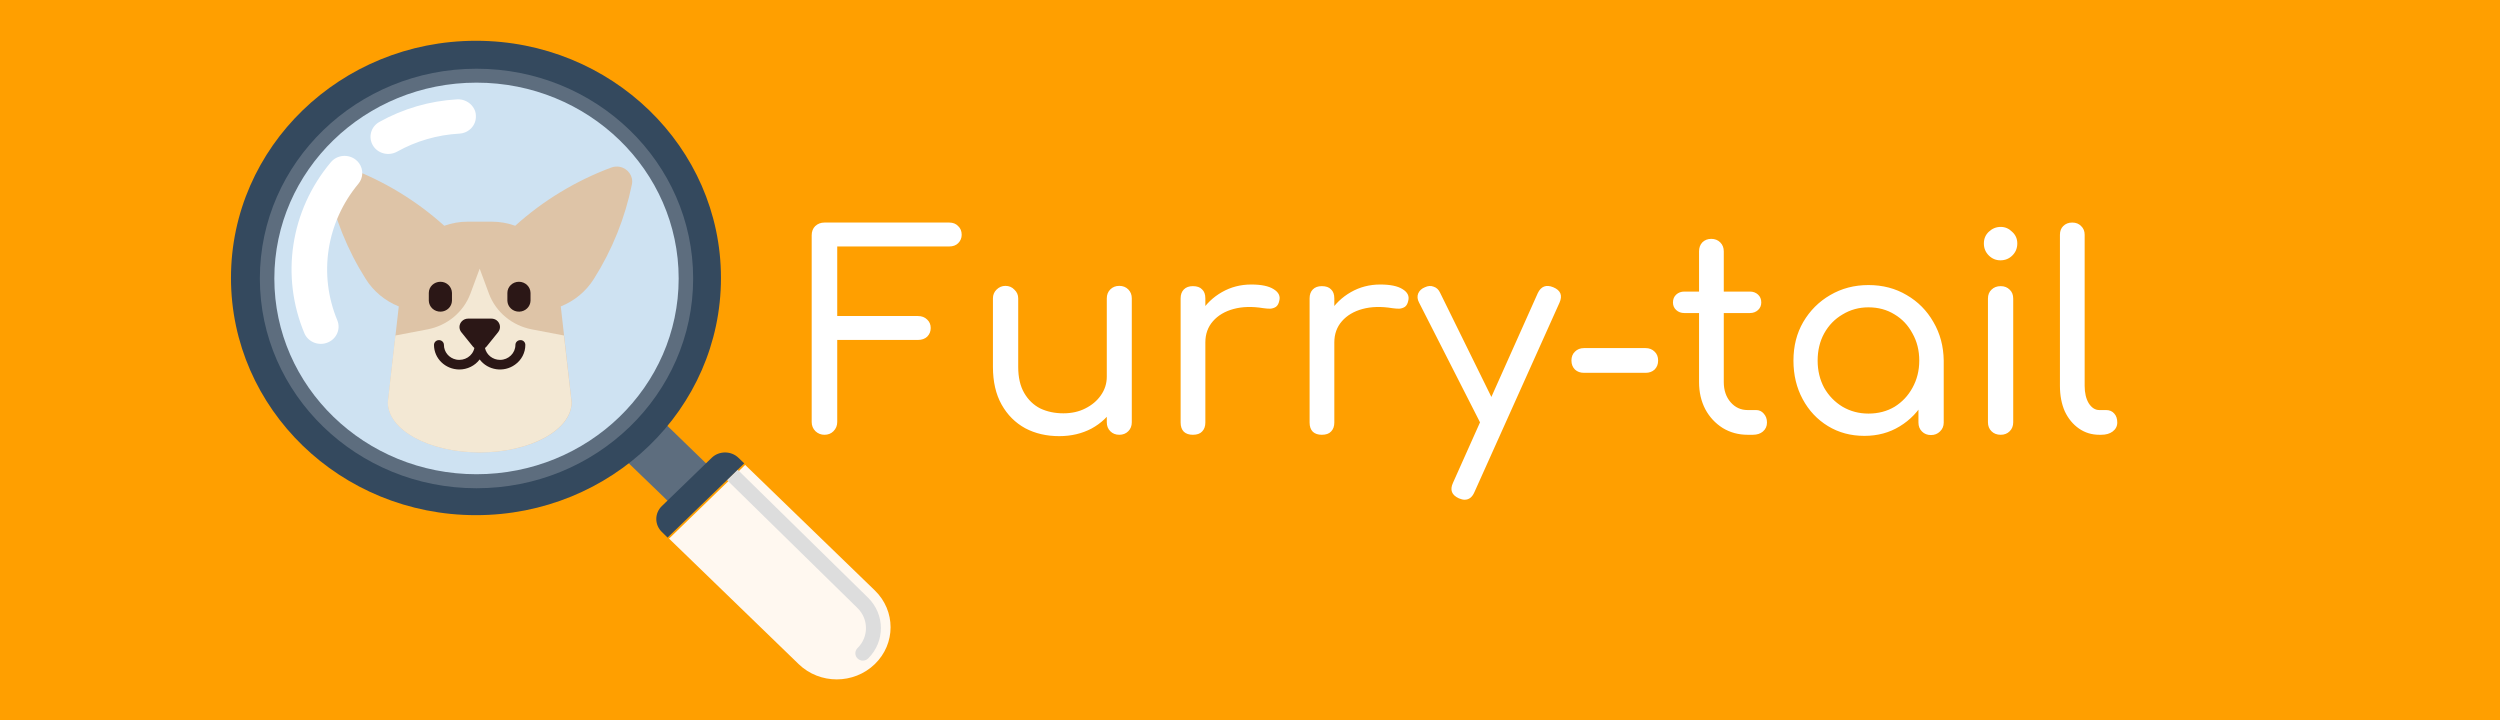 <svg width="184" height="53" viewBox="0 0 184 53" fill="none" xmlns="http://www.w3.org/2000/svg">
<rect width="184" height="53" fill="#FF9F00"/>
<path d="M60.68 32C60.427 32 60.207 31.913 60.02 31.74C59.833 31.553 59.74 31.327 59.74 31.06V17.32C59.74 17.04 59.827 16.813 60 16.64C60.187 16.467 60.413 16.38 60.68 16.38H69.86C70.14 16.38 70.36 16.467 70.52 16.64C70.693 16.8 70.78 17.013 70.78 17.28C70.78 17.52 70.693 17.727 70.52 17.9C70.36 18.06 70.14 18.14 69.86 18.14H61.62V23.26H67.56C67.84 23.26 68.067 23.347 68.24 23.52C68.413 23.68 68.5 23.887 68.5 24.14C68.5 24.393 68.413 24.607 68.24 24.78C68.067 24.94 67.84 25.02 67.56 25.02H61.62V31.06C61.62 31.327 61.527 31.553 61.34 31.74C61.167 31.913 60.947 32 60.68 32ZM77.96 32.1C77.027 32.1 76.193 31.907 75.46 31.52C74.727 31.12 74.147 30.54 73.72 29.78C73.293 29.02 73.08 28.093 73.08 27V21.96C73.08 21.707 73.167 21.493 73.34 21.32C73.527 21.133 73.747 21.04 74 21.04C74.267 21.04 74.487 21.133 74.66 21.32C74.847 21.493 74.94 21.707 74.94 21.96V27C74.94 27.773 75.087 28.413 75.38 28.92C75.673 29.427 76.067 29.807 76.56 30.06C77.067 30.3 77.633 30.42 78.26 30.42C78.873 30.42 79.413 30.3 79.88 30.06C80.36 29.82 80.74 29.5 81.02 29.1C81.313 28.687 81.46 28.227 81.46 27.72H82.66C82.633 28.547 82.413 29.293 82 29.96C81.6 30.627 81.047 31.153 80.34 31.54C79.633 31.913 78.84 32.1 77.96 32.1ZM82.38 32C82.113 32 81.893 31.913 81.72 31.74C81.547 31.567 81.46 31.347 81.46 31.08V21.96C81.46 21.693 81.547 21.473 81.72 21.3C81.893 21.127 82.113 21.04 82.38 21.04C82.647 21.04 82.867 21.127 83.04 21.3C83.213 21.473 83.3 21.693 83.3 21.96V31.08C83.3 31.347 83.213 31.567 83.04 31.74C82.867 31.913 82.647 32 82.38 32ZM87.734 25.2C87.76 24.387 87.967 23.66 88.354 23.02C88.754 22.38 89.28 21.873 89.934 21.5C90.587 21.127 91.307 20.94 92.094 20.94C92.827 20.94 93.374 21.053 93.734 21.28C94.107 21.507 94.247 21.793 94.154 22.14C94.114 22.34 94.034 22.487 93.914 22.58C93.794 22.66 93.654 22.707 93.494 22.72C93.334 22.72 93.16 22.707 92.974 22.68C92.16 22.547 91.434 22.567 90.794 22.74C90.154 22.913 89.647 23.213 89.274 23.64C88.9 24.067 88.714 24.587 88.714 25.2H87.734ZM87.794 32C87.514 32 87.294 31.927 87.134 31.78C86.974 31.62 86.894 31.393 86.894 31.1V21.96C86.894 21.68 86.974 21.46 87.134 21.3C87.294 21.14 87.514 21.06 87.794 21.06C88.1 21.06 88.327 21.14 88.474 21.3C88.634 21.447 88.714 21.667 88.714 21.96V31.1C88.714 31.38 88.634 31.6 88.474 31.76C88.327 31.92 88.1 32 87.794 32ZM97.226 25.2C97.253 24.387 97.459 23.66 97.846 23.02C98.246 22.38 98.773 21.873 99.426 21.5C100.079 21.127 100.799 20.94 101.586 20.94C102.319 20.94 102.866 21.053 103.226 21.28C103.599 21.507 103.739 21.793 103.646 22.14C103.606 22.34 103.526 22.487 103.406 22.58C103.286 22.66 103.146 22.707 102.986 22.72C102.826 22.72 102.653 22.707 102.466 22.68C101.653 22.547 100.926 22.567 100.286 22.74C99.646 22.913 99.139 23.213 98.766 23.64C98.393 24.067 98.206 24.587 98.206 25.2H97.226ZM97.286 32C97.006 32 96.786 31.927 96.626 31.78C96.466 31.62 96.386 31.393 96.386 31.1V21.96C96.386 21.68 96.466 21.46 96.626 21.3C96.786 21.14 97.006 21.06 97.286 21.06C97.593 21.06 97.819 21.14 97.966 21.3C98.126 21.447 98.206 21.667 98.206 21.96V31.1C98.206 31.38 98.126 31.6 97.966 31.76C97.819 31.92 97.593 32 97.286 32ZM107.798 36.78C107.678 36.78 107.538 36.747 107.378 36.68C106.845 36.44 106.698 36.06 106.938 35.54L113.178 21.58C113.418 21.073 113.798 20.927 114.318 21.14C114.865 21.367 115.018 21.747 114.778 22.28L108.518 36.22C108.358 36.593 108.118 36.78 107.798 36.78ZM110.118 31.6C109.878 31.707 109.658 31.72 109.458 31.64C109.258 31.56 109.098 31.407 108.978 31.18L104.438 22.26C104.318 22.033 104.298 21.813 104.378 21.6C104.471 21.387 104.638 21.233 104.878 21.14C105.105 21.033 105.318 21.02 105.518 21.1C105.731 21.167 105.891 21.32 105.998 21.56L110.378 30.46C110.511 30.7 110.558 30.927 110.518 31.14C110.478 31.34 110.345 31.493 110.118 31.6ZM116.578 27.44C116.311 27.44 116.091 27.36 115.918 27.2C115.745 27.027 115.658 26.807 115.658 26.54C115.658 26.26 115.745 26.04 115.918 25.88C116.091 25.707 116.311 25.62 116.578 25.62H121.118C121.385 25.62 121.605 25.707 121.778 25.88C121.951 26.04 122.038 26.26 122.038 26.54C122.038 26.807 121.951 27.027 121.778 27.2C121.605 27.36 121.385 27.44 121.118 27.44H116.578ZM128.63 32C127.95 32 127.337 31.833 126.79 31.5C126.244 31.153 125.817 30.693 125.51 30.12C125.204 29.533 125.05 28.867 125.05 28.12V18.5C125.05 18.233 125.13 18.013 125.29 17.84C125.464 17.667 125.684 17.58 125.95 17.58C126.217 17.58 126.437 17.667 126.61 17.84C126.784 18.013 126.87 18.233 126.87 18.5V28.12C126.87 28.72 127.037 29.213 127.37 29.6C127.704 29.987 128.124 30.18 128.63 30.18H129.25C129.477 30.18 129.664 30.267 129.81 30.44C129.97 30.613 130.05 30.833 130.05 31.1C130.05 31.367 129.95 31.587 129.75 31.76C129.564 31.92 129.317 32 129.01 32H128.63ZM123.97 23.04C123.73 23.04 123.53 22.967 123.37 22.82C123.21 22.673 123.13 22.487 123.13 22.26C123.13 22.02 123.21 21.827 123.37 21.68C123.53 21.533 123.73 21.46 123.97 21.46H128.79C129.03 21.46 129.23 21.533 129.39 21.68C129.55 21.827 129.63 22.02 129.63 22.26C129.63 22.487 129.55 22.673 129.39 22.82C129.23 22.967 129.03 23.04 128.79 23.04H123.97ZM137.218 32.08C136.218 32.08 135.324 31.84 134.538 31.36C133.751 30.88 133.131 30.22 132.678 29.38C132.224 28.54 131.998 27.593 131.998 26.54C131.998 25.473 132.238 24.527 132.718 23.7C133.211 22.86 133.871 22.2 134.698 21.72C135.538 21.227 136.478 20.98 137.518 20.98C138.571 20.98 139.511 21.227 140.338 21.72C141.164 22.2 141.818 22.86 142.298 23.7C142.791 24.54 143.044 25.487 143.058 26.54L142.338 26.72C142.338 27.733 142.111 28.647 141.658 29.46C141.204 30.273 140.591 30.913 139.818 31.38C139.058 31.847 138.191 32.08 137.218 32.08ZM137.518 30.44C138.238 30.44 138.878 30.273 139.438 29.94C139.998 29.593 140.438 29.127 140.758 28.54C141.091 27.94 141.258 27.273 141.258 26.54C141.258 25.793 141.091 25.127 140.758 24.54C140.438 23.94 139.998 23.473 139.438 23.14C138.878 22.793 138.238 22.62 137.518 22.62C136.824 22.62 136.191 22.793 135.618 23.14C135.044 23.473 134.591 23.94 134.258 24.54C133.938 25.127 133.778 25.793 133.778 26.54C133.778 27.273 133.938 27.94 134.258 28.54C134.591 29.127 135.044 29.593 135.618 29.94C136.191 30.273 136.824 30.44 137.518 30.44ZM142.118 32.02C141.851 32.02 141.631 31.933 141.458 31.76C141.284 31.587 141.198 31.367 141.198 31.1V27.9L141.578 25.98L143.058 26.54V31.1C143.058 31.367 142.964 31.587 142.778 31.76C142.604 31.933 142.384 32.02 142.118 32.02ZM147.253 32C146.973 32 146.747 31.913 146.573 31.74C146.4 31.567 146.313 31.347 146.313 31.08V21.98C146.313 21.7 146.4 21.48 146.573 21.32C146.747 21.147 146.973 21.06 147.253 21.06C147.52 21.06 147.74 21.147 147.913 21.32C148.087 21.48 148.173 21.7 148.173 21.98V31.08C148.173 31.347 148.087 31.567 147.913 31.74C147.74 31.913 147.52 32 147.253 32ZM147.233 19.16C146.9 19.16 146.613 19.04 146.373 18.8C146.133 18.56 146.013 18.267 146.013 17.92C146.013 17.573 146.133 17.287 146.373 17.06C146.627 16.82 146.92 16.7 147.253 16.7C147.573 16.7 147.853 16.82 148.093 17.06C148.347 17.287 148.473 17.573 148.473 17.92C148.473 18.267 148.353 18.56 148.113 18.8C147.873 19.04 147.58 19.16 147.233 19.16ZM154.511 32C153.951 32 153.451 31.847 153.011 31.54C152.571 31.233 152.224 30.813 151.971 30.28C151.731 29.733 151.611 29.107 151.611 28.4V17.28C151.611 17.013 151.691 16.8 151.851 16.64C152.024 16.467 152.244 16.38 152.511 16.38C152.791 16.38 153.011 16.467 153.171 16.64C153.344 16.8 153.431 17.013 153.431 17.28V28.4C153.431 28.92 153.531 29.347 153.731 29.68C153.944 30.013 154.204 30.18 154.511 30.18H155.011C155.264 30.18 155.464 30.267 155.611 30.44C155.758 30.6 155.831 30.82 155.831 31.1C155.831 31.367 155.718 31.587 155.491 31.76C155.278 31.92 154.998 32 154.651 32H154.511Z" fill="white"/>
<g clip-path="url(#clip0_1_4)">
<path d="M46.051 33.878L47.265 35.053L48.689 36.424L49.234 36.959L52.074 34.209L48.899 31.128L46.051 33.878Z" fill="#5D6D7E"/>
<path d="M54.845 34.217L64.386 43.454C65.934 44.953 65.934 47.379 64.386 48.879C62.837 50.378 60.331 50.378 58.782 48.879L49.242 39.642L54.845 34.217Z" fill="#FFF8F0"/>
<path d="M53.498 35.324L54.276 34.556L63.895 43.996C65.148 45.24 65.148 47.221 63.895 48.464C63.794 48.562 63.654 48.623 63.506 48.623C63.358 48.623 63.218 48.562 63.117 48.464C62.899 48.254 62.899 47.914 63.117 47.696C63.942 46.882 63.942 45.571 63.117 44.758L53.498 35.324Z" fill="#DDDDDD"/>
<path d="M49.133 39.566L54.775 34.104L54.354 33.697C53.81 33.169 52.922 33.169 52.378 33.697L48.712 37.246C48.167 37.773 48.167 38.624 48.712 39.152L49.133 39.566Z" fill="#34495E"/>
<path d="M17 20.451C17 10.815 25.078 3.001 35.031 3.001C44.985 3.001 53.063 10.822 53.063 20.459C53.063 30.095 44.992 37.916 35.031 37.916C25.07 37.916 17 30.095 17 20.451Z" fill="#34495E"/>
<path d="M35.07 35.935C43.88 35.935 51.016 29.026 51.016 20.497C51.016 11.967 43.88 5.058 35.07 5.058C26.269 5.058 19.125 11.967 19.125 20.497C19.125 29.018 26.261 35.935 35.07 35.935Z" fill="#5D6D7E"/>
<path d="M35.07 34.903C43.288 34.903 49.95 28.453 49.95 20.497C49.95 12.54 43.288 6.083 35.07 6.083C26.852 6.083 20.191 12.54 20.191 20.497C20.191 28.453 26.852 34.903 35.07 34.903Z" fill="#CEE2F2"/>
<path d="M44.992 12.329C42.37 13.309 39.973 14.763 37.919 16.616C37.374 16.42 36.79 16.315 36.206 16.315H34.409C33.825 16.315 33.242 16.42 32.697 16.616C30.642 14.763 28.245 13.309 25.623 12.329C25.039 12.118 24.385 12.404 24.168 12.97C24.09 13.158 24.074 13.361 24.113 13.557C24.611 16.021 25.561 18.387 26.915 20.527C27.483 21.438 28.339 22.147 29.35 22.553L28.549 29.606C28.549 31.648 31.576 33.297 35.312 33.297C39.047 33.297 42.074 31.648 42.074 29.606L41.273 22.553C42.284 22.147 43.14 21.438 43.709 20.527C45.063 18.387 46.012 16.021 46.51 13.557C46.627 12.962 46.214 12.389 45.599 12.276C45.397 12.239 45.187 12.261 45 12.329H44.992Z" fill="#DEC4A7"/>
<path d="M42.066 29.606L41.506 24.693L39.14 24.241C37.685 23.962 36.494 22.968 35.989 21.619L35.304 19.773L34.619 21.619C34.113 22.968 32.922 23.962 31.467 24.241L29.101 24.693L28.541 29.606C28.541 31.648 31.568 33.298 35.304 33.298C39.039 33.298 42.066 31.64 42.066 29.606Z" fill="#F3E8D4"/>
<path d="M38.3 25.032C38.097 25.032 37.934 25.191 37.934 25.386C37.934 25.989 37.428 26.486 36.806 26.486C36.269 26.486 35.809 26.125 35.693 25.612C35.739 25.582 35.77 25.545 35.809 25.507L36.665 24.445C36.883 24.173 36.829 23.789 36.556 23.578C36.448 23.495 36.307 23.45 36.167 23.45H34.455C34.105 23.45 33.817 23.729 33.817 24.068C33.817 24.203 33.864 24.339 33.949 24.445L34.806 25.507C34.837 25.545 34.876 25.582 34.914 25.612C34.79 26.208 34.191 26.584 33.576 26.464C33.047 26.358 32.673 25.906 32.673 25.386C32.673 25.191 32.51 25.032 32.307 25.032C32.105 25.032 31.942 25.191 31.942 25.386C31.942 26.381 32.774 27.187 33.802 27.195C34.393 27.195 34.953 26.923 35.303 26.456C35.91 27.262 37.078 27.436 37.903 26.84C38.385 26.502 38.665 25.959 38.665 25.386C38.665 25.183 38.502 25.025 38.3 25.032Z" fill="#2B1716"/>
<path d="M38.191 20.738C37.724 20.738 37.343 21.107 37.343 21.559V22.139C37.358 22.591 37.747 22.953 38.222 22.938C38.673 22.923 39.031 22.576 39.047 22.139V21.559C39.039 21.099 38.658 20.738 38.191 20.738Z" fill="#2B1716"/>
<path d="M32.416 20.738C31.949 20.738 31.56 21.099 31.56 21.559V22.139C31.576 22.591 31.965 22.953 32.44 22.938C32.891 22.923 33.249 22.576 33.265 22.139V21.559C33.257 21.107 32.883 20.738 32.416 20.738Z" fill="#2B1716"/>
<path d="M26.44 12.028C26.37 11.922 26.276 11.832 26.183 11.757C25.63 11.319 24.805 11.395 24.354 11.937L24.346 11.945C21.373 15.486 20.634 20.331 22.416 24.558C22.712 25.198 23.483 25.484 24.144 25.198C24.774 24.927 25.078 24.226 24.837 23.601C23.42 20.218 24.012 16.368 26.377 13.527C26.735 13.098 26.759 12.487 26.44 12.028Z" fill="white"/>
<path d="M34.813 7.876C34.557 7.507 34.113 7.289 33.654 7.311C31.631 7.424 29.669 7.997 27.918 8.976C27.296 9.323 27.086 10.099 27.444 10.702C27.802 11.305 28.603 11.508 29.226 11.161C30.627 10.378 32.191 9.926 33.802 9.835C34.518 9.798 35.062 9.21 35.024 8.517V8.509C35.024 8.283 34.946 8.065 34.813 7.876Z" fill="white"/>
</g>
<defs>
<clipPath id="clip0_1_4">
<rect width="49" height="47" fill="white" transform="translate(17 3)"/>
</clipPath>
</defs>
</svg>

